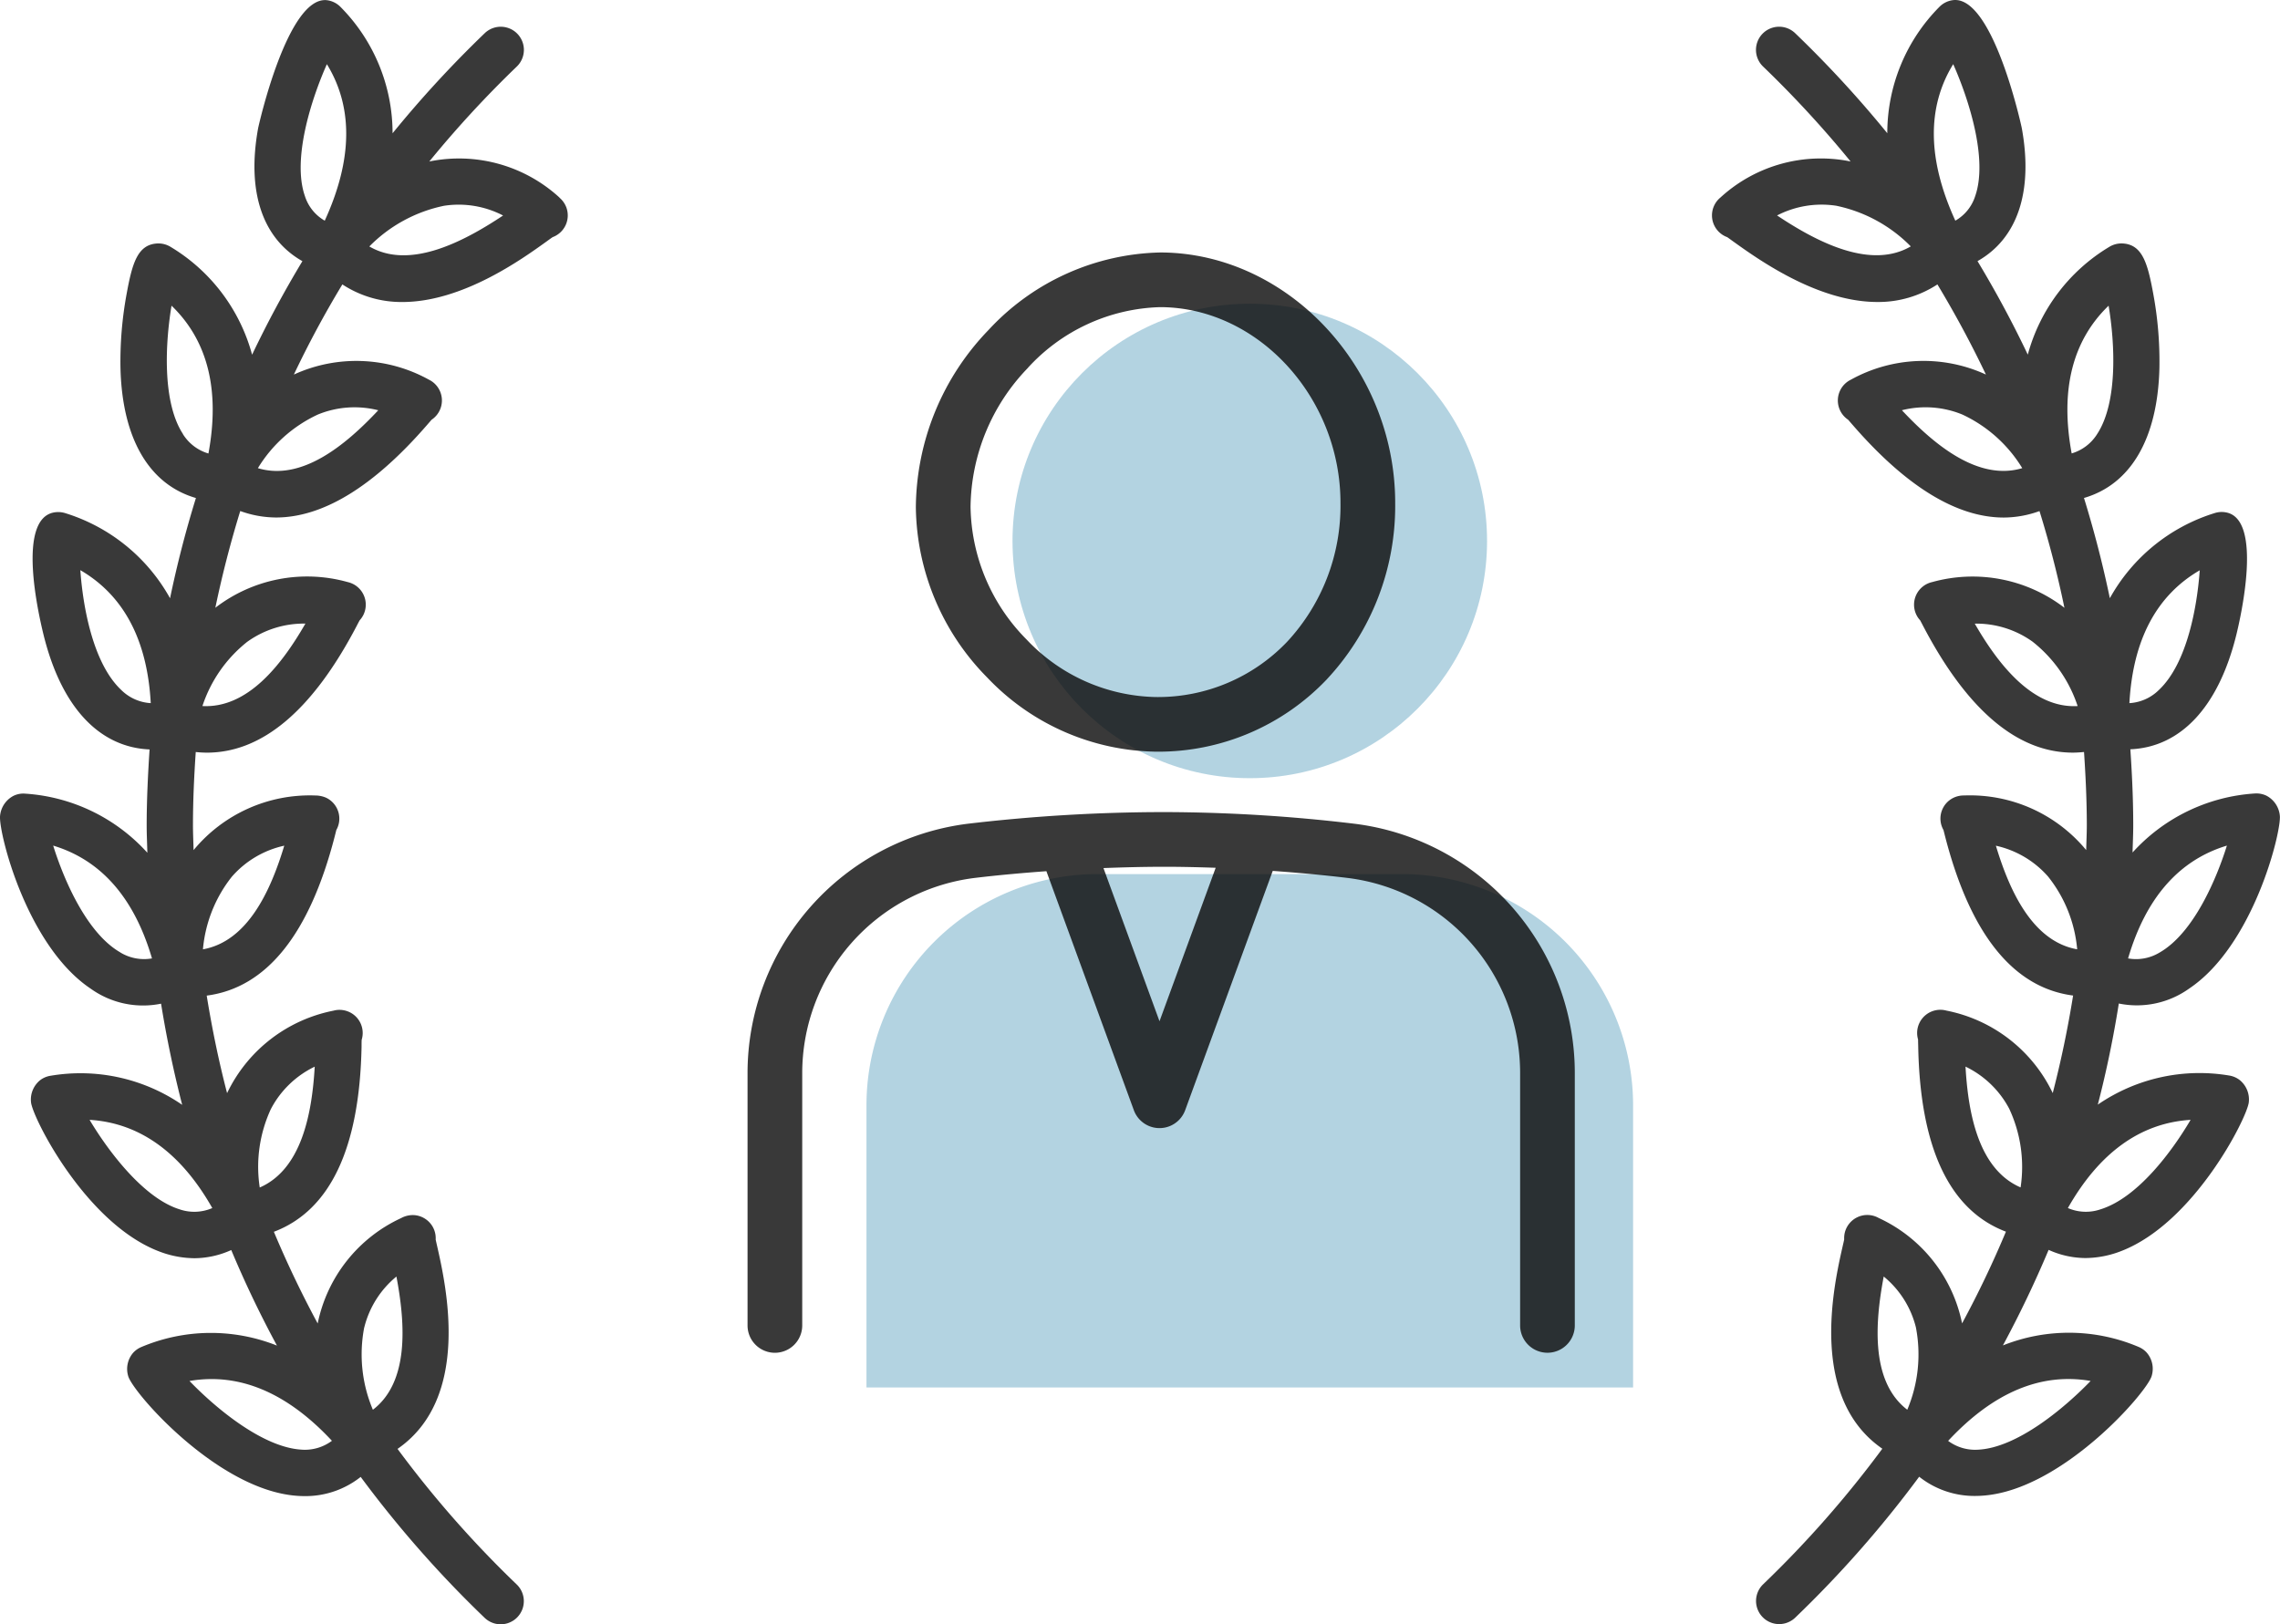 <svg xmlns="http://www.w3.org/2000/svg" width="141.007" height="100.471" viewBox="0 0 141.007 100.471">
  <g id="グループ_262" data-name="グループ 262" transform="translate(-1442.359 -869.344)">
    <path id="長方形_203" data-name="長方形 203" d="M14.305,0h18.8A14.305,14.305,0,0,1,47.412,14.305V31.755a0,0,0,0,1,0,0H0a0,0,0,0,1,0,0V14.305A14.305,14.305,0,0,1,14.305,0Z" transform="translate(1495.946 923.411)" fill="#006b9b" opacity="0.3"/>
    <circle id="楕円形_25" data-name="楕円形 25" cx="14.674" cy="14.674" r="14.674" transform="translate(1504.978 888.131)" fill="#006b9b" opacity="0.3"/>
    <g id="グループ_235" data-name="グループ 235" opacity="0.8">
      <path id="パス_13574" data-name="パス 13574" d="M1513.9,915.84a14.373,14.373,0,0,0,10.5-4.458,15.711,15.711,0,0,0,4.245-10.929c0-8.324-6.6-15.418-14.427-15.492h-.11a14.89,14.89,0,0,0-10.619,4.8A15.955,15.955,0,0,0,1499,900.718a15.229,15.229,0,0,0,4.423,10.544A14.66,14.66,0,0,0,1513.9,915.84Zm-7.964-23.751a11.5,11.5,0,0,1,8.154-3.746h.094c6.007.055,11.079,5.6,11.077,12.107a12.356,12.356,0,0,1-3.308,8.6,11.038,11.038,0,0,1-8.091,3.41h0a11.265,11.265,0,0,1-8.014-3.559,11.876,11.876,0,0,1-3.465-8.206,12.549,12.549,0,0,1,3.553-8.6Z" fill="#080808"/>
      <path id="パス_13575" data-name="パス 13575" d="M1526.153,920.3a100.2,100.2,0,0,0-11.743-.724,104.121,104.121,0,0,0-12.191.72,15.554,15.554,0,0,0-13.628,15.465V951.33a1.691,1.691,0,0,0,3.382,0V935.759a12.17,12.17,0,0,1,10.652-12.108c1.475-.178,2.96-.309,4.448-.419l5.408,14.782a1.691,1.691,0,0,0,3.176,0l5.415-14.8c1.563.113,3.124.253,4.672.441a12.155,12.155,0,0,1,10.627,12.1v15.573a1.691,1.691,0,0,0,3.382,0v-15.57A15.542,15.542,0,0,0,1526.153,920.3Zm-12.084,12.214-3.466-9.475c1.267-.048,2.533-.08,3.8-.08,1.044,0,2.092.026,3.14.062Z" fill="#080808"/>
      <path id="パス_13576" data-name="パス 13576" d="M1580.223,935.871a11.1,11.1,0,0,0-8.125,1.8c.534-2.054.964-4.141,1.3-6.254a5.556,5.556,0,0,0,4.353-.927c3.956-2.65,5.681-9.6,5.607-10.671a1.56,1.56,0,0,0-.826-1.255,1.447,1.447,0,0,0-.75-.137,11.158,11.158,0,0,0-7.535,3.649c.014-.559.042-1.114.042-1.676,0-1.58-.072-3.149-.178-4.709,3.113-.131,5.454-2.614,6.555-7.082.286-1.163,1.6-6.992-.547-7.55a1.425,1.425,0,0,0-.813.028,11.2,11.2,0,0,0-6.463,5.259q-.656-3.147-1.6-6.2c2.876-.834,4.551-3.646,4.665-8.01a23,23,0,0,0-.38-4.619c-.34-1.839-.655-3.049-1.893-3.114a1.441,1.441,0,0,0-.836.217,11.178,11.178,0,0,0-5.031,6.66q-1.408-2.963-3.109-5.784c2.462-1.39,3.456-4.286,2.738-8.229-.015-.083-1.782-8.247-4.265-7.913a1.433,1.433,0,0,0-.845.43,11.088,11.088,0,0,0-3.208,7.8,69.1,69.1,0,0,0-5.7-6.189,1.431,1.431,0,0,0-1.98,2.067,66.469,66.469,0,0,1,5.41,5.87,9.189,9.189,0,0,0-8.052,2.232h0a1.431,1.431,0,0,0,.419,2.448c.1.068.231.165.393.281,1.538,1.1,5.2,3.731,8.9,3.731a6.664,6.664,0,0,0,3.71-1.087q1.638,2.718,3,5.575a9.26,9.26,0,0,0-8.351.317h0a1.431,1.431,0,0,0-.171,2.478c.074.083.171.2.287.33,3.307,3.808,6.433,5.72,9.342,5.72a6.562,6.562,0,0,0,2.206-.4q.915,2.943,1.542,5.982a9.317,9.317,0,0,0-8.181-1.59,1.433,1.433,0,0,0-.987,2,1.394,1.394,0,0,0,.246.366c.05.094.114.217.191.364,2.726,5.2,5.83,7.819,9.252,7.819.229,0,.459-.016.691-.039.1,1.5.172,3.013.172,4.536,0,.513-.027,1.021-.038,1.531a9.32,9.32,0,0,0-7.542-3.378,1.472,1.472,0,0,0-.677.149,1.427,1.427,0,0,0-.648,1.911c.012.026.026.051.04.076.027.1.06.235.1.394,1.564,6.068,4.224,9.365,7.917,9.846q-.49,3.055-1.259,6.032a9.276,9.276,0,0,0-6.572-5.1,1.436,1.436,0,0,0-1.815,1.386,1.461,1.461,0,0,0,.058.4c0,.107.006.25.009.418.117,6.307,1.942,10.151,5.425,11.469q-1.213,2.9-2.712,5.673a9.192,9.192,0,0,0-5.161-6.522,1.433,1.433,0,0,0-2.1.943,1.492,1.492,0,0,0-.03.388c-.023.115-.059.264-.1.444-.551,2.433-2.1,9.355,2.459,12.5a65.894,65.894,0,0,1-7.369,8.384,1.431,1.431,0,0,0,1.98,2.067h0a68.832,68.832,0,0,0,7.668-8.718,5.508,5.508,0,0,0,3.459,1.189,6.825,6.825,0,0,0,1.039-.083c4.673-.721,9.517-6.26,9.872-7.311a1.527,1.527,0,0,0-.323-1.5,1.449,1.449,0,0,0-.5-.335,11.025,11.025,0,0,0-8.369-.082q1.557-2.887,2.827-5.911a5.569,5.569,0,0,0,2.268.506,6.177,6.177,0,0,0,2.242-.44c4.479-1.743,7.733-8.169,7.869-9.181a1.544,1.544,0,0,0-.575-1.4A1.433,1.433,0,0,0,1580.223,935.871Zm-1.821-31.256c-.154,2.191-.762,5.746-2.526,7.407a2.82,2.82,0,0,1-1.824.815c.215-3.907,1.674-6.663,4.35-8.217Zm-5.636-16.363c.375,2.228.6,5.941-.707,7.938a2.784,2.784,0,0,1-1.577,1.2c-.724-3.914.043-6.977,2.284-9.137Zm-9.611-14.94c.95,2.133,2.166,5.87,1.357,8.171a2.679,2.679,0,0,1-1.225,1.51c-1.728-3.773-1.77-7.015-.132-9.68Zm-10.891,9.358a6,6,0,0,1,3.654-.6,9.053,9.053,0,0,1,4.614,2.515c-2.433,1.417-5.665-.174-8.268-1.914Zm7.719,12.049a5.989,5.989,0,0,1,3.734.265,8.576,8.576,0,0,1,3.709,3.318c-2.683.8-5.375-1.372-7.442-3.582Zm4.5,13.2a5.986,5.986,0,0,1,3.578,1.114,8.437,8.437,0,0,1,2.79,3.985c-2.759.154-4.877-2.52-6.363-5.1Zm1.307,13.736a6.012,6.012,0,0,1,3.233,1.909,8.4,8.4,0,0,1,1.8,4.5c-2.744-.488-4.172-3.564-5.028-6.41Zm5.862,33.11c-1.6,1.659-4.524,4.121-6.945,4.249a2.8,2.8,0,0,1-1.865-.544c2.786-2.993,5.737-4.238,8.815-3.706Zm8.43-33.116c-.654,2.093-2.062,5.4-4.151,6.607a2.809,2.809,0,0,1-1.961.371c1.1-3.746,3.152-6.085,6.117-6.979Zm-16.165,13.671a6,6,0,0,1,2.7,2.6,8.5,8.5,0,0,1,.706,4.872C1564.758,941.68,1564.085,938.32,1563.917,935.32Zm-5.056,12.986a5.905,5.905,0,0,1,1.986,3.138,8.8,8.8,0,0,1-.532,5.1c-2.223-1.7-2.031-5.224-1.457-8.239Zm13.369-4.146a2.793,2.793,0,0,1-1.982-.092c1.951-3.438,4.5-5.265,7.589-5.455-1.12,1.907-3.274,4.848-5.609,5.546Z" fill="#080808"/>
      <path id="パス_13577" data-name="パス 13577" d="M1476.961,881.565h0a9.194,9.194,0,0,0-8.052-2.232,66.6,66.6,0,0,1,5.409-5.87,1.431,1.431,0,0,0-1.98-2.067,69.268,69.268,0,0,0-5.7,6.191,11.094,11.094,0,0,0-3.206-7.8,1.433,1.433,0,0,0-.846-.43c-2.446-.287-4.247,7.829-4.262,7.91-.719,3.944.274,6.839,2.737,8.231q-1.7,2.822-3.111,5.786a11.171,11.171,0,0,0-5.03-6.663,1.438,1.438,0,0,0-.84-.217c-1.235.068-1.551,1.281-1.891,3.124a23.027,23.027,0,0,0-.378,4.636c.119,4.349,1.794,7.153,4.665,7.985q-.946,3.053-1.6,6.2a11.2,11.2,0,0,0-6.462-5.258,1.466,1.466,0,0,0-.812-.029c-2.1.542-.953,5.907-.552,7.539,1.1,4.479,3.443,6.966,6.559,7.1-.1,1.56-.179,3.128-.179,4.709,0,.564.029,1.12.042,1.681a11.152,11.152,0,0,0-7.535-3.654,1.4,1.4,0,0,0-.752.138,1.561,1.561,0,0,0-.824,1.256c-.074,1.076,1.655,8.024,5.61,10.67a5.559,5.559,0,0,0,4.349.926q.512,3.169,1.306,6.256a11.1,11.1,0,0,0-8.126-1.8,1.428,1.428,0,0,0-.643.264,1.54,1.54,0,0,0-.577,1.4c.135,1.012,3.383,7.435,7.866,9.183a6.223,6.223,0,0,0,2.247.442,5.6,5.6,0,0,0,2.268-.506q1.265,3.021,2.826,5.91a11.037,11.037,0,0,0-8.368.081,1.444,1.444,0,0,0-.5.337,1.527,1.527,0,0,0-.322,1.5c.355,1.052,5.2,6.592,9.878,7.311a6.759,6.759,0,0,0,1.034.082,5.5,5.5,0,0,0,3.457-1.188,68.841,68.841,0,0,0,7.668,8.719,1.431,1.431,0,1,0,1.98-2.067,65.855,65.855,0,0,1-7.369-8.385c4.555-3.147,3.008-10.066,2.459-12.5-.041-.181-.076-.331-.1-.446a1.432,1.432,0,0,0-1.345-1.515h-.008a1.5,1.5,0,0,0-.781.183,9.2,9.2,0,0,0-5.163,6.52q-1.494-2.769-2.71-5.671c3.476-1.318,5.3-5.157,5.423-11.456,0-.173,0-.316.008-.425a1.429,1.429,0,0,0-.951-1.783l-.059-.017a1.425,1.425,0,0,0-.742.005,9.28,9.28,0,0,0-6.573,5.1c-.516-1.982-.931-4-1.26-6.033,3.689-.482,6.349-3.777,7.915-9.84.041-.16.074-.295.1-.4a1.431,1.431,0,0,0-.538-1.952c-.024-.014-.049-.027-.074-.04a1.655,1.655,0,0,0-.671-.146,9.319,9.319,0,0,0-7.544,3.378c-.012-.51-.038-1.02-.038-1.533,0-1.522.07-3.031.172-4.535a6.625,6.625,0,0,0,.691.039c3.423,0,6.527-2.619,9.253-7.82.077-.148.141-.271.192-.363a1.463,1.463,0,0,0,.246-.367,1.433,1.433,0,0,0-.428-1.741,1.463,1.463,0,0,0-.561-.261,9.3,9.3,0,0,0-8.181,1.59q.632-3.035,1.541-5.983a6.575,6.575,0,0,0,2.208.4c2.91,0,6.038-1.913,9.344-5.723.116-.133.211-.245.286-.328a1.415,1.415,0,0,0,.349-.332,1.431,1.431,0,0,0-.286-2,1.5,1.5,0,0,0-.235-.143h0a9.27,9.27,0,0,0-8.351-.315,62.772,62.772,0,0,1,3-5.576,6.659,6.659,0,0,0,3.711,1.088c3.7,0,7.365-2.628,8.9-3.732.161-.116.292-.213.392-.28a1.433,1.433,0,0,0,.848-1.84,1.456,1.456,0,0,0-.423-.6Zm-14.386-8.251c1.636,2.665,1.594,5.91-.132,9.68a2.693,2.693,0,0,1-1.223-1.509c-.81-2.3.406-6.036,1.355-8.171Zm-8.9,22.877c-1.308-2-1.083-5.709-.707-7.939,2.24,2.159,3.006,5.223,2.282,9.143a2.78,2.78,0,0,1-1.579-1.2Zm-6.343,8.423c2.677,1.559,4.137,4.315,4.35,8.223a2.825,2.825,0,0,1-1.825-.815c-1.768-1.662-2.375-5.216-2.529-7.407Zm6.175,39.546c-2.254-.674-4.459-3.619-5.608-5.548,3.093.19,5.638,2.018,7.59,5.457a2.807,2.807,0,0,1-1.985.092Zm7.518,14.853c-2.42-.128-5.349-2.589-6.947-4.248,3.075-.527,6.029.714,8.809,3.7a2.8,2.8,0,0,1-1.865.549Zm-4.316-35.453a6,6,0,0,1,3.23-1.906c-.857,2.844-2.284,5.919-5.029,6.411a8.416,8.416,0,0,1,1.794-4.5Zm.959-14.529a6,6,0,0,1,3.579-1.114c-1.486,2.58-3.581,5.248-6.369,5.1a8.43,8.43,0,0,1,2.786-3.985Zm8.085-14.311c-2.068,2.21-4.759,4.391-7.445,3.582a8.572,8.572,0,0,1,3.71-3.317,5.98,5.98,0,0,1,3.731-.265ZM1449.8,928.255c-2.089-1.2-3.5-4.515-4.152-6.606,2.962.894,5.011,3.232,6.111,6.978a2.832,2.832,0,0,1-1.963-.371Zm15.089,23.194a5.917,5.917,0,0,1,1.987-3.144c.574,3.017.766,6.543-1.456,8.24a8.788,8.788,0,0,1-.535-5.095Zm-5.766-13.526a5.99,5.99,0,0,1,2.7-2.6c-.173,2.995-.846,6.358-3.4,7.475a8.495,8.495,0,0,1,.7-4.878Zm6.079-53.336a9.053,9.053,0,0,1,4.611-2.513,5.961,5.961,0,0,1,3.659.6c-2.608,1.738-5.841,3.334-8.274,1.913Z" fill="#080808"/>
    </g>
  </g>
</svg>
